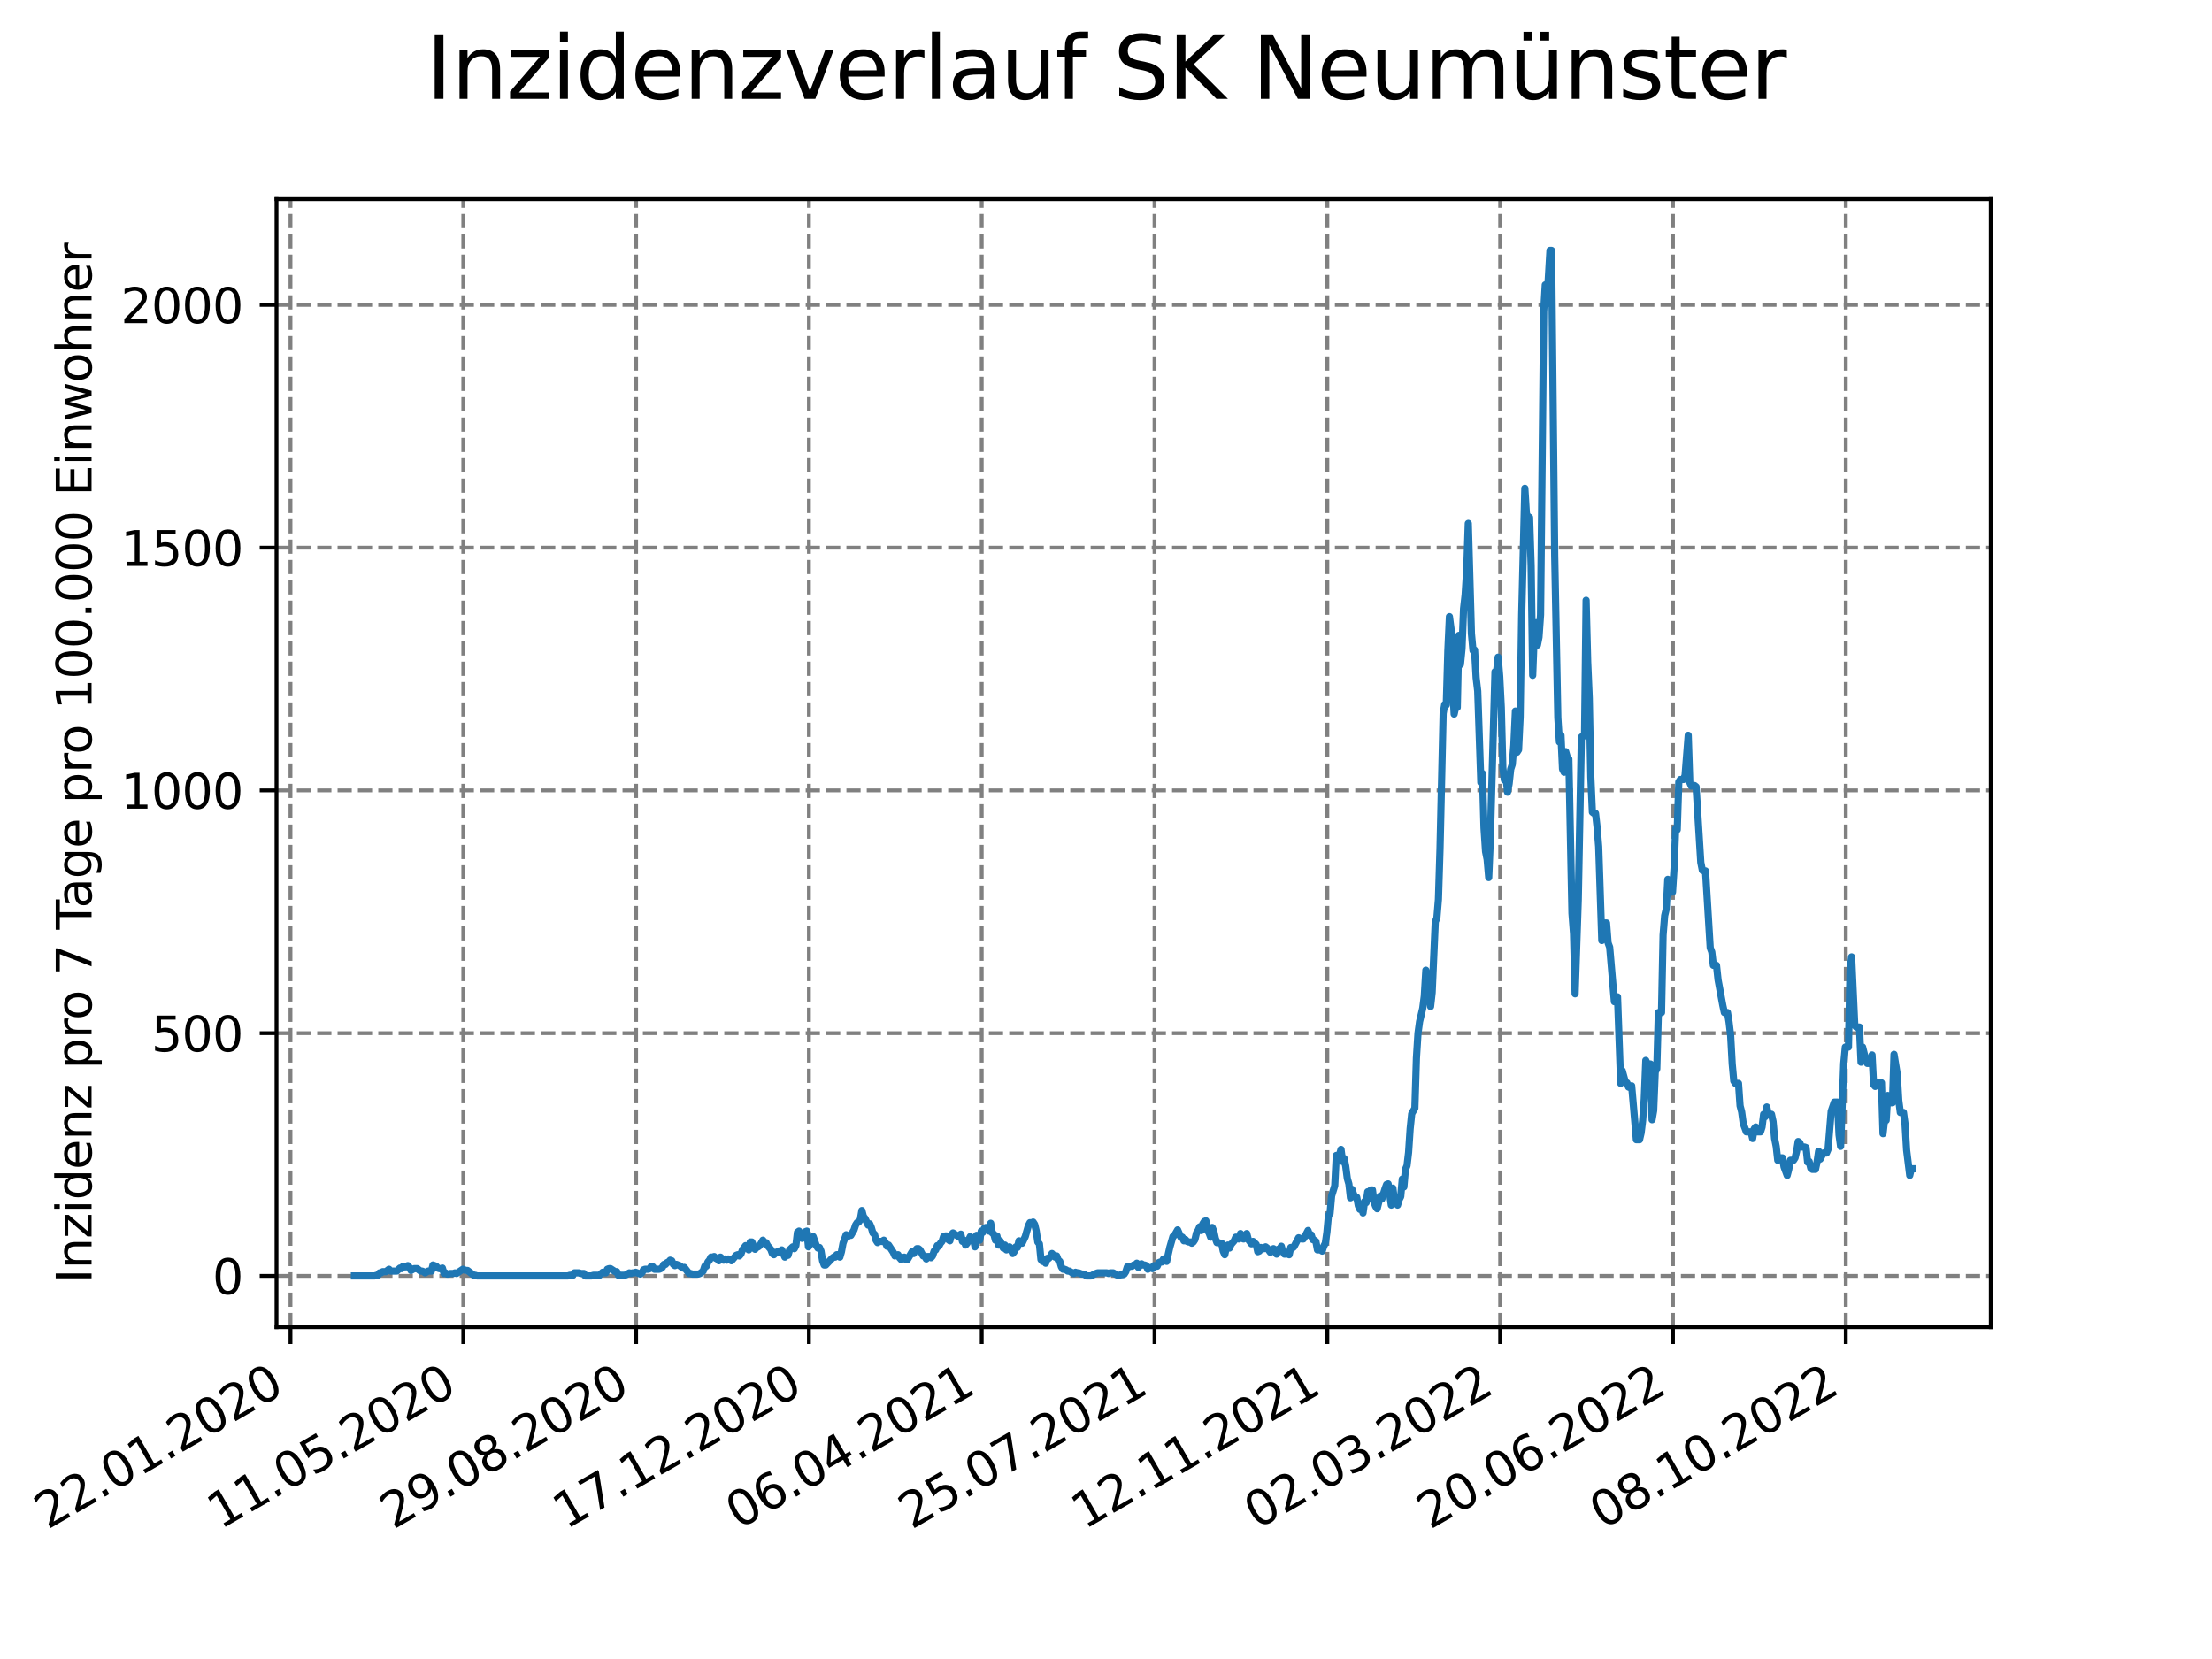 <?xml version="1.0" encoding="utf-8" standalone="no"?>
<!DOCTYPE svg PUBLIC "-//W3C//DTD SVG 1.1//EN"
  "http://www.w3.org/Graphics/SVG/1.1/DTD/svg11.dtd">
<svg xmlns:xlink="http://www.w3.org/1999/xlink" width="460.8pt" height="345.6pt" viewBox="0 0 460.8 345.6" xmlns="http://www.w3.org/2000/svg" version="1.1">
 <defs>
  <style type="text/css">*{stroke-linejoin: round; stroke-linecap: butt}</style>
 </defs>
 <g id="figure_1">
  <g id="patch_1">
   <path d="M 0 345.6 
L 460.8 345.6 
L 460.8 0 
L 0 0 
z
" style="fill: #ffffff"/>
  </g>
  <g id="axes_1">
   <g id="patch_2">
    <path d="M 57.6 276.48 
L 414.72 276.48 
L 414.72 41.472 
L 57.6 41.472 
z
" style="fill: #ffffff"/>
   </g>
   <g id="matplotlib.axis_1">
    <g id="xtick_1">
     <g id="line2d_1">
      <path d="M 60.51 276.48 
L 60.51 41.472 
" clip-path="url(#p50cb69b914)" style="fill: none; stroke-dasharray: 2.96,1.28; stroke-dashoffset: 0; stroke: #808080; stroke-width: 0.8"/>
     </g>
     <g id="line2d_2">
      <defs>
       <path id="mb1115a61db" d="M 0 0 
L 0 3.5 
" style="stroke: #000000; stroke-width: 0.8"/>
      </defs>
      <g>
       <use xlink:href="#mb1115a61db" x="60.51" y="276.48" style="stroke: #000000; stroke-width: 0.8"/>
      </g>
     </g>
     <g id="text_1">
      <!-- 22.01.2020 -->
      <g transform="translate(9.885 318.689) rotate(-30) scale(0.1 -0.1)">
       <defs>
        <path id="DejaVuSans-32" d="M 1228 531 
L 3431 531 
L 3431 0 
L 469 0 
L 469 531 
Q 828 903 1448 1529 
Q 2069 2156 2228 2338 
Q 2531 2678 2651 2914 
Q 2772 3150 2772 3378 
Q 2772 3750 2511 3984 
Q 2250 4219 1831 4219 
Q 1534 4219 1204 4116 
Q 875 4013 500 3803 
L 500 4441 
Q 881 4594 1212 4672 
Q 1544 4750 1819 4750 
Q 2544 4750 2975 4387 
Q 3406 4025 3406 3419 
Q 3406 3131 3298 2873 
Q 3191 2616 2906 2266 
Q 2828 2175 2409 1742 
Q 1991 1309 1228 531 
z
" transform="scale(0.016)"/>
        <path id="DejaVuSans-2e" d="M 684 794 
L 1344 794 
L 1344 0 
L 684 0 
L 684 794 
z
" transform="scale(0.016)"/>
        <path id="DejaVuSans-30" d="M 2034 4250 
Q 1547 4250 1301 3770 
Q 1056 3291 1056 2328 
Q 1056 1369 1301 889 
Q 1547 409 2034 409 
Q 2525 409 2770 889 
Q 3016 1369 3016 2328 
Q 3016 3291 2770 3770 
Q 2525 4250 2034 4250 
z
M 2034 4750 
Q 2819 4750 3233 4129 
Q 3647 3509 3647 2328 
Q 3647 1150 3233 529 
Q 2819 -91 2034 -91 
Q 1250 -91 836 529 
Q 422 1150 422 2328 
Q 422 3509 836 4129 
Q 1250 4750 2034 4750 
z
" transform="scale(0.016)"/>
        <path id="DejaVuSans-31" d="M 794 531 
L 1825 531 
L 1825 4091 
L 703 3866 
L 703 4441 
L 1819 4666 
L 2450 4666 
L 2450 531 
L 3481 531 
L 3481 0 
L 794 0 
L 794 531 
z
" transform="scale(0.016)"/>
       </defs>
       <use xlink:href="#DejaVuSans-32"/>
       <use xlink:href="#DejaVuSans-32" x="63.623"/>
       <use xlink:href="#DejaVuSans-2e" x="127.246"/>
       <use xlink:href="#DejaVuSans-30" x="159.033"/>
       <use xlink:href="#DejaVuSans-31" x="222.656"/>
       <use xlink:href="#DejaVuSans-2e" x="286.279"/>
       <use xlink:href="#DejaVuSans-32" x="318.066"/>
       <use xlink:href="#DejaVuSans-30" x="381.689"/>
       <use xlink:href="#DejaVuSans-32" x="445.312"/>
       <use xlink:href="#DejaVuSans-30" x="508.936"/>
      </g>
     </g>
    </g>
    <g id="xtick_2">
     <g id="line2d_3">
      <path d="M 96.51 276.48 
L 96.51 41.472 
" clip-path="url(#p50cb69b914)" style="fill: none; stroke-dasharray: 2.96,1.28; stroke-dashoffset: 0; stroke: #808080; stroke-width: 0.8"/>
     </g>
     <g id="line2d_4">
      <g>
       <use xlink:href="#mb1115a61db" x="96.51" y="276.48" style="stroke: #000000; stroke-width: 0.8"/>
      </g>
     </g>
     <g id="text_2">
      <!-- 11.05.2020 -->
      <g transform="translate(45.885 318.689) rotate(-30) scale(0.1 -0.1)">
       <defs>
        <path id="DejaVuSans-35" d="M 691 4666 
L 3169 4666 
L 3169 4134 
L 1269 4134 
L 1269 2991 
Q 1406 3038 1543 3061 
Q 1681 3084 1819 3084 
Q 2600 3084 3056 2656 
Q 3513 2228 3513 1497 
Q 3513 744 3044 326 
Q 2575 -91 1722 -91 
Q 1428 -91 1123 -41 
Q 819 9 494 109 
L 494 744 
Q 775 591 1075 516 
Q 1375 441 1709 441 
Q 2250 441 2565 725 
Q 2881 1009 2881 1497 
Q 2881 1984 2565 2268 
Q 2250 2553 1709 2553 
Q 1456 2553 1204 2497 
Q 953 2441 691 2322 
L 691 4666 
z
" transform="scale(0.016)"/>
       </defs>
       <use xlink:href="#DejaVuSans-31"/>
       <use xlink:href="#DejaVuSans-31" x="63.623"/>
       <use xlink:href="#DejaVuSans-2e" x="127.246"/>
       <use xlink:href="#DejaVuSans-30" x="159.033"/>
       <use xlink:href="#DejaVuSans-35" x="222.656"/>
       <use xlink:href="#DejaVuSans-2e" x="286.279"/>
       <use xlink:href="#DejaVuSans-32" x="318.066"/>
       <use xlink:href="#DejaVuSans-30" x="381.689"/>
       <use xlink:href="#DejaVuSans-32" x="445.312"/>
       <use xlink:href="#DejaVuSans-30" x="508.936"/>
      </g>
     </g>
    </g>
    <g id="xtick_3">
     <g id="line2d_5">
      <path d="M 132.51 276.48 
L 132.51 41.472 
" clip-path="url(#p50cb69b914)" style="fill: none; stroke-dasharray: 2.96,1.28; stroke-dashoffset: 0; stroke: #808080; stroke-width: 0.8"/>
     </g>
     <g id="line2d_6">
      <g>
       <use xlink:href="#mb1115a61db" x="132.51" y="276.48" style="stroke: #000000; stroke-width: 0.8"/>
      </g>
     </g>
     <g id="text_3">
      <!-- 29.08.2020 -->
      <g transform="translate(81.885 318.689) rotate(-30) scale(0.1 -0.1)">
       <defs>
        <path id="DejaVuSans-39" d="M 703 97 
L 703 672 
Q 941 559 1184 500 
Q 1428 441 1663 441 
Q 2288 441 2617 861 
Q 2947 1281 2994 2138 
Q 2813 1869 2534 1725 
Q 2256 1581 1919 1581 
Q 1219 1581 811 2004 
Q 403 2428 403 3163 
Q 403 3881 828 4315 
Q 1253 4750 1959 4750 
Q 2769 4750 3195 4129 
Q 3622 3509 3622 2328 
Q 3622 1225 3098 567 
Q 2575 -91 1691 -91 
Q 1453 -91 1209 -44 
Q 966 3 703 97 
z
M 1959 2075 
Q 2384 2075 2632 2365 
Q 2881 2656 2881 3163 
Q 2881 3666 2632 3958 
Q 2384 4250 1959 4250 
Q 1534 4250 1286 3958 
Q 1038 3666 1038 3163 
Q 1038 2656 1286 2365 
Q 1534 2075 1959 2075 
z
" transform="scale(0.016)"/>
        <path id="DejaVuSans-38" d="M 2034 2216 
Q 1584 2216 1326 1975 
Q 1069 1734 1069 1313 
Q 1069 891 1326 650 
Q 1584 409 2034 409 
Q 2484 409 2743 651 
Q 3003 894 3003 1313 
Q 3003 1734 2745 1975 
Q 2488 2216 2034 2216 
z
M 1403 2484 
Q 997 2584 770 2862 
Q 544 3141 544 3541 
Q 544 4100 942 4425 
Q 1341 4750 2034 4750 
Q 2731 4750 3128 4425 
Q 3525 4100 3525 3541 
Q 3525 3141 3298 2862 
Q 3072 2584 2669 2484 
Q 3125 2378 3379 2068 
Q 3634 1759 3634 1313 
Q 3634 634 3220 271 
Q 2806 -91 2034 -91 
Q 1263 -91 848 271 
Q 434 634 434 1313 
Q 434 1759 690 2068 
Q 947 2378 1403 2484 
z
M 1172 3481 
Q 1172 3119 1398 2916 
Q 1625 2713 2034 2713 
Q 2441 2713 2670 2916 
Q 2900 3119 2900 3481 
Q 2900 3844 2670 4047 
Q 2441 4250 2034 4250 
Q 1625 4250 1398 4047 
Q 1172 3844 1172 3481 
z
" transform="scale(0.016)"/>
       </defs>
       <use xlink:href="#DejaVuSans-32"/>
       <use xlink:href="#DejaVuSans-39" x="63.623"/>
       <use xlink:href="#DejaVuSans-2e" x="127.246"/>
       <use xlink:href="#DejaVuSans-30" x="159.033"/>
       <use xlink:href="#DejaVuSans-38" x="222.656"/>
       <use xlink:href="#DejaVuSans-2e" x="286.279"/>
       <use xlink:href="#DejaVuSans-32" x="318.066"/>
       <use xlink:href="#DejaVuSans-30" x="381.689"/>
       <use xlink:href="#DejaVuSans-32" x="445.312"/>
       <use xlink:href="#DejaVuSans-30" x="508.936"/>
      </g>
     </g>
    </g>
    <g id="xtick_4">
     <g id="line2d_7">
      <path d="M 168.51 276.48 
L 168.51 41.472 
" clip-path="url(#p50cb69b914)" style="fill: none; stroke-dasharray: 2.96,1.28; stroke-dashoffset: 0; stroke: #808080; stroke-width: 0.8"/>
     </g>
     <g id="line2d_8">
      <g>
       <use xlink:href="#mb1115a61db" x="168.51" y="276.48" style="stroke: #000000; stroke-width: 0.8"/>
      </g>
     </g>
     <g id="text_4">
      <!-- 17.12.2020 -->
      <g transform="translate(117.885 318.689) rotate(-30) scale(0.1 -0.1)">
       <defs>
        <path id="DejaVuSans-37" d="M 525 4666 
L 3525 4666 
L 3525 4397 
L 1831 0 
L 1172 0 
L 2766 4134 
L 525 4134 
L 525 4666 
z
" transform="scale(0.016)"/>
       </defs>
       <use xlink:href="#DejaVuSans-31"/>
       <use xlink:href="#DejaVuSans-37" x="63.623"/>
       <use xlink:href="#DejaVuSans-2e" x="127.246"/>
       <use xlink:href="#DejaVuSans-31" x="159.033"/>
       <use xlink:href="#DejaVuSans-32" x="222.656"/>
       <use xlink:href="#DejaVuSans-2e" x="286.279"/>
       <use xlink:href="#DejaVuSans-32" x="318.066"/>
       <use xlink:href="#DejaVuSans-30" x="381.689"/>
       <use xlink:href="#DejaVuSans-32" x="445.312"/>
       <use xlink:href="#DejaVuSans-30" x="508.936"/>
      </g>
     </g>
    </g>
    <g id="xtick_5">
     <g id="line2d_9">
      <path d="M 204.51 276.48 
L 204.51 41.472 
" clip-path="url(#p50cb69b914)" style="fill: none; stroke-dasharray: 2.96,1.28; stroke-dashoffset: 0; stroke: #808080; stroke-width: 0.8"/>
     </g>
     <g id="line2d_10">
      <g>
       <use xlink:href="#mb1115a61db" x="204.51" y="276.48" style="stroke: #000000; stroke-width: 0.8"/>
      </g>
     </g>
     <g id="text_5">
      <!-- 06.04.2021 -->
      <g transform="translate(153.885 318.689) rotate(-30) scale(0.1 -0.1)">
       <defs>
        <path id="DejaVuSans-36" d="M 2113 2584 
Q 1688 2584 1439 2293 
Q 1191 2003 1191 1497 
Q 1191 994 1439 701 
Q 1688 409 2113 409 
Q 2538 409 2786 701 
Q 3034 994 3034 1497 
Q 3034 2003 2786 2293 
Q 2538 2584 2113 2584 
z
M 3366 4563 
L 3366 3988 
Q 3128 4100 2886 4159 
Q 2644 4219 2406 4219 
Q 1781 4219 1451 3797 
Q 1122 3375 1075 2522 
Q 1259 2794 1537 2939 
Q 1816 3084 2150 3084 
Q 2853 3084 3261 2657 
Q 3669 2231 3669 1497 
Q 3669 778 3244 343 
Q 2819 -91 2113 -91 
Q 1303 -91 875 529 
Q 447 1150 447 2328 
Q 447 3434 972 4092 
Q 1497 4750 2381 4750 
Q 2619 4750 2861 4703 
Q 3103 4656 3366 4563 
z
" transform="scale(0.016)"/>
        <path id="DejaVuSans-34" d="M 2419 4116 
L 825 1625 
L 2419 1625 
L 2419 4116 
z
M 2253 4666 
L 3047 4666 
L 3047 1625 
L 3713 1625 
L 3713 1100 
L 3047 1100 
L 3047 0 
L 2419 0 
L 2419 1100 
L 313 1100 
L 313 1709 
L 2253 4666 
z
" transform="scale(0.016)"/>
       </defs>
       <use xlink:href="#DejaVuSans-30"/>
       <use xlink:href="#DejaVuSans-36" x="63.623"/>
       <use xlink:href="#DejaVuSans-2e" x="127.246"/>
       <use xlink:href="#DejaVuSans-30" x="159.033"/>
       <use xlink:href="#DejaVuSans-34" x="222.656"/>
       <use xlink:href="#DejaVuSans-2e" x="286.279"/>
       <use xlink:href="#DejaVuSans-32" x="318.066"/>
       <use xlink:href="#DejaVuSans-30" x="381.689"/>
       <use xlink:href="#DejaVuSans-32" x="445.312"/>
       <use xlink:href="#DejaVuSans-31" x="508.936"/>
      </g>
     </g>
    </g>
    <g id="xtick_6">
     <g id="line2d_11">
      <path d="M 240.51 276.48 
L 240.51 41.472 
" clip-path="url(#p50cb69b914)" style="fill: none; stroke-dasharray: 2.96,1.28; stroke-dashoffset: 0; stroke: #808080; stroke-width: 0.8"/>
     </g>
     <g id="line2d_12">
      <g>
       <use xlink:href="#mb1115a61db" x="240.51" y="276.48" style="stroke: #000000; stroke-width: 0.8"/>
      </g>
     </g>
     <g id="text_6">
      <!-- 25.07.2021 -->
      <g transform="translate(189.885 318.689) rotate(-30) scale(0.1 -0.1)">
       <use xlink:href="#DejaVuSans-32"/>
       <use xlink:href="#DejaVuSans-35" x="63.623"/>
       <use xlink:href="#DejaVuSans-2e" x="127.246"/>
       <use xlink:href="#DejaVuSans-30" x="159.033"/>
       <use xlink:href="#DejaVuSans-37" x="222.656"/>
       <use xlink:href="#DejaVuSans-2e" x="286.279"/>
       <use xlink:href="#DejaVuSans-32" x="318.066"/>
       <use xlink:href="#DejaVuSans-30" x="381.689"/>
       <use xlink:href="#DejaVuSans-32" x="445.312"/>
       <use xlink:href="#DejaVuSans-31" x="508.936"/>
      </g>
     </g>
    </g>
    <g id="xtick_7">
     <g id="line2d_13">
      <path d="M 276.51 276.48 
L 276.51 41.472 
" clip-path="url(#p50cb69b914)" style="fill: none; stroke-dasharray: 2.96,1.28; stroke-dashoffset: 0; stroke: #808080; stroke-width: 0.8"/>
     </g>
     <g id="line2d_14">
      <g>
       <use xlink:href="#mb1115a61db" x="276.51" y="276.48" style="stroke: #000000; stroke-width: 0.8"/>
      </g>
     </g>
     <g id="text_7">
      <!-- 12.11.2021 -->
      <g transform="translate(225.885 318.689) rotate(-30) scale(0.1 -0.1)">
       <use xlink:href="#DejaVuSans-31"/>
       <use xlink:href="#DejaVuSans-32" x="63.623"/>
       <use xlink:href="#DejaVuSans-2e" x="127.246"/>
       <use xlink:href="#DejaVuSans-31" x="159.033"/>
       <use xlink:href="#DejaVuSans-31" x="222.656"/>
       <use xlink:href="#DejaVuSans-2e" x="286.279"/>
       <use xlink:href="#DejaVuSans-32" x="318.066"/>
       <use xlink:href="#DejaVuSans-30" x="381.689"/>
       <use xlink:href="#DejaVuSans-32" x="445.312"/>
       <use xlink:href="#DejaVuSans-31" x="508.936"/>
      </g>
     </g>
    </g>
    <g id="xtick_8">
     <g id="line2d_15">
      <path d="M 312.51 276.48 
L 312.51 41.472 
" clip-path="url(#p50cb69b914)" style="fill: none; stroke-dasharray: 2.96,1.28; stroke-dashoffset: 0; stroke: #808080; stroke-width: 0.8"/>
     </g>
     <g id="line2d_16">
      <g>
       <use xlink:href="#mb1115a61db" x="312.51" y="276.48" style="stroke: #000000; stroke-width: 0.8"/>
      </g>
     </g>
     <g id="text_8">
      <!-- 02.03.2022 -->
      <g transform="translate(261.885 318.689) rotate(-30) scale(0.1 -0.1)">
       <defs>
        <path id="DejaVuSans-33" d="M 2597 2516 
Q 3050 2419 3304 2112 
Q 3559 1806 3559 1356 
Q 3559 666 3084 287 
Q 2609 -91 1734 -91 
Q 1441 -91 1130 -33 
Q 819 25 488 141 
L 488 750 
Q 750 597 1062 519 
Q 1375 441 1716 441 
Q 2309 441 2620 675 
Q 2931 909 2931 1356 
Q 2931 1769 2642 2001 
Q 2353 2234 1838 2234 
L 1294 2234 
L 1294 2753 
L 1863 2753 
Q 2328 2753 2575 2939 
Q 2822 3125 2822 3475 
Q 2822 3834 2567 4026 
Q 2313 4219 1838 4219 
Q 1578 4219 1281 4162 
Q 984 4106 628 3988 
L 628 4550 
Q 988 4650 1302 4700 
Q 1616 4750 1894 4750 
Q 2613 4750 3031 4423 
Q 3450 4097 3450 3541 
Q 3450 3153 3228 2886 
Q 3006 2619 2597 2516 
z
" transform="scale(0.016)"/>
       </defs>
       <use xlink:href="#DejaVuSans-30"/>
       <use xlink:href="#DejaVuSans-32" x="63.623"/>
       <use xlink:href="#DejaVuSans-2e" x="127.246"/>
       <use xlink:href="#DejaVuSans-30" x="159.033"/>
       <use xlink:href="#DejaVuSans-33" x="222.656"/>
       <use xlink:href="#DejaVuSans-2e" x="286.279"/>
       <use xlink:href="#DejaVuSans-32" x="318.066"/>
       <use xlink:href="#DejaVuSans-30" x="381.689"/>
       <use xlink:href="#DejaVuSans-32" x="445.312"/>
       <use xlink:href="#DejaVuSans-32" x="508.936"/>
      </g>
     </g>
    </g>
    <g id="xtick_9">
     <g id="line2d_17">
      <path d="M 348.51 276.48 
L 348.51 41.472 
" clip-path="url(#p50cb69b914)" style="fill: none; stroke-dasharray: 2.96,1.28; stroke-dashoffset: 0; stroke: #808080; stroke-width: 0.8"/>
     </g>
     <g id="line2d_18">
      <g>
       <use xlink:href="#mb1115a61db" x="348.51" y="276.48" style="stroke: #000000; stroke-width: 0.8"/>
      </g>
     </g>
     <g id="text_9">
      <!-- 20.06.2022 -->
      <g transform="translate(297.885 318.689) rotate(-30) scale(0.1 -0.1)">
       <use xlink:href="#DejaVuSans-32"/>
       <use xlink:href="#DejaVuSans-30" x="63.623"/>
       <use xlink:href="#DejaVuSans-2e" x="127.246"/>
       <use xlink:href="#DejaVuSans-30" x="159.033"/>
       <use xlink:href="#DejaVuSans-36" x="222.656"/>
       <use xlink:href="#DejaVuSans-2e" x="286.279"/>
       <use xlink:href="#DejaVuSans-32" x="318.066"/>
       <use xlink:href="#DejaVuSans-30" x="381.689"/>
       <use xlink:href="#DejaVuSans-32" x="445.312"/>
       <use xlink:href="#DejaVuSans-32" x="508.936"/>
      </g>
     </g>
    </g>
    <g id="xtick_10">
     <g id="line2d_19">
      <path d="M 384.51 276.48 
L 384.51 41.472 
" clip-path="url(#p50cb69b914)" style="fill: none; stroke-dasharray: 2.96,1.28; stroke-dashoffset: 0; stroke: #808080; stroke-width: 0.8"/>
     </g>
     <g id="line2d_20">
      <g>
       <use xlink:href="#mb1115a61db" x="384.51" y="276.48" style="stroke: #000000; stroke-width: 0.8"/>
      </g>
     </g>
     <g id="text_10">
      <!-- 08.10.2022 -->
      <g transform="translate(333.885 318.689) rotate(-30) scale(0.1 -0.1)">
       <use xlink:href="#DejaVuSans-30"/>
       <use xlink:href="#DejaVuSans-38" x="63.623"/>
       <use xlink:href="#DejaVuSans-2e" x="127.246"/>
       <use xlink:href="#DejaVuSans-31" x="159.033"/>
       <use xlink:href="#DejaVuSans-30" x="222.656"/>
       <use xlink:href="#DejaVuSans-2e" x="286.279"/>
       <use xlink:href="#DejaVuSans-32" x="318.066"/>
       <use xlink:href="#DejaVuSans-30" x="381.689"/>
       <use xlink:href="#DejaVuSans-32" x="445.312"/>
       <use xlink:href="#DejaVuSans-32" x="508.936"/>
      </g>
     </g>
    </g>
   </g>
   <g id="matplotlib.axis_2">
    <g id="ytick_1">
     <g id="line2d_21">
      <path d="M 57.6 265.798 
L 414.72 265.798 
" clip-path="url(#p50cb69b914)" style="fill: none; stroke-dasharray: 2.96,1.28; stroke-dashoffset: 0; stroke: #808080; stroke-width: 0.8"/>
     </g>
     <g id="line2d_22">
      <defs>
       <path id="mdbe05da781" d="M 0 0 
L -3.5 0 
" style="stroke: #000000; stroke-width: 0.8"/>
      </defs>
      <g>
       <use xlink:href="#mdbe05da781" x="57.6" y="265.798" style="stroke: #000000; stroke-width: 0.8"/>
      </g>
     </g>
     <g id="text_11">
      <!-- 0 -->
      <g transform="translate(44.237 269.597) scale(0.1 -0.1)">
       <use xlink:href="#DejaVuSans-30"/>
      </g>
     </g>
    </g>
    <g id="ytick_2">
     <g id="line2d_23">
      <path d="M 57.6 215.227 
L 414.72 215.227 
" clip-path="url(#p50cb69b914)" style="fill: none; stroke-dasharray: 2.96,1.28; stroke-dashoffset: 0; stroke: #808080; stroke-width: 0.8"/>
     </g>
     <g id="line2d_24">
      <g>
       <use xlink:href="#mdbe05da781" x="57.6" y="215.227" style="stroke: #000000; stroke-width: 0.8"/>
      </g>
     </g>
     <g id="text_12">
      <!-- 500 -->
      <g transform="translate(31.512 219.026) scale(0.1 -0.1)">
       <use xlink:href="#DejaVuSans-35"/>
       <use xlink:href="#DejaVuSans-30" x="63.623"/>
       <use xlink:href="#DejaVuSans-30" x="127.246"/>
      </g>
     </g>
    </g>
    <g id="ytick_3">
     <g id="line2d_25">
      <path d="M 57.6 164.656 
L 414.72 164.656 
" clip-path="url(#p50cb69b914)" style="fill: none; stroke-dasharray: 2.96,1.28; stroke-dashoffset: 0; stroke: #808080; stroke-width: 0.8"/>
     </g>
     <g id="line2d_26">
      <g>
       <use xlink:href="#mdbe05da781" x="57.6" y="164.656" style="stroke: #000000; stroke-width: 0.8"/>
      </g>
     </g>
     <g id="text_13">
      <!-- 1000 -->
      <g transform="translate(25.15 168.456) scale(0.1 -0.1)">
       <use xlink:href="#DejaVuSans-31"/>
       <use xlink:href="#DejaVuSans-30" x="63.623"/>
       <use xlink:href="#DejaVuSans-30" x="127.246"/>
       <use xlink:href="#DejaVuSans-30" x="190.869"/>
      </g>
     </g>
    </g>
    <g id="ytick_4">
     <g id="line2d_27">
      <path d="M 57.6 114.086 
L 414.72 114.086 
" clip-path="url(#p50cb69b914)" style="fill: none; stroke-dasharray: 2.96,1.28; stroke-dashoffset: 0; stroke: #808080; stroke-width: 0.8"/>
     </g>
     <g id="line2d_28">
      <g>
       <use xlink:href="#mdbe05da781" x="57.6" y="114.086" style="stroke: #000000; stroke-width: 0.8"/>
      </g>
     </g>
     <g id="text_14">
      <!-- 1500 -->
      <g transform="translate(25.15 117.885) scale(0.1 -0.1)">
       <use xlink:href="#DejaVuSans-31"/>
       <use xlink:href="#DejaVuSans-35" x="63.623"/>
       <use xlink:href="#DejaVuSans-30" x="127.246"/>
       <use xlink:href="#DejaVuSans-30" x="190.869"/>
      </g>
     </g>
    </g>
    <g id="ytick_5">
     <g id="line2d_29">
      <path d="M 57.6 63.515 
L 414.72 63.515 
" clip-path="url(#p50cb69b914)" style="fill: none; stroke-dasharray: 2.96,1.28; stroke-dashoffset: 0; stroke: #808080; stroke-width: 0.8"/>
     </g>
     <g id="line2d_30">
      <g>
       <use xlink:href="#mdbe05da781" x="57.6" y="63.515" style="stroke: #000000; stroke-width: 0.8"/>
      </g>
     </g>
     <g id="text_15">
      <!-- 2000 -->
      <g transform="translate(25.15 67.314) scale(0.1 -0.1)">
       <use xlink:href="#DejaVuSans-32"/>
       <use xlink:href="#DejaVuSans-30" x="63.623"/>
       <use xlink:href="#DejaVuSans-30" x="127.246"/>
       <use xlink:href="#DejaVuSans-30" x="190.869"/>
      </g>
     </g>
    </g>
    <g id="text_16">
     <!-- Inzidenz pro 7 Tage pro 100.000 Einwohner -->
     <g transform="translate(19.07 267.301) rotate(-90) scale(0.1 -0.1)">
      <defs>
       <path id="DejaVuSans-49" d="M 628 4666 
L 1259 4666 
L 1259 0 
L 628 0 
L 628 4666 
z
" transform="scale(0.016)"/>
       <path id="DejaVuSans-6e" d="M 3513 2113 
L 3513 0 
L 2938 0 
L 2938 2094 
Q 2938 2591 2744 2837 
Q 2550 3084 2163 3084 
Q 1697 3084 1428 2787 
Q 1159 2491 1159 1978 
L 1159 0 
L 581 0 
L 581 3500 
L 1159 3500 
L 1159 2956 
Q 1366 3272 1645 3428 
Q 1925 3584 2291 3584 
Q 2894 3584 3203 3211 
Q 3513 2838 3513 2113 
z
" transform="scale(0.016)"/>
       <path id="DejaVuSans-7a" d="M 353 3500 
L 3084 3500 
L 3084 2975 
L 922 459 
L 3084 459 
L 3084 0 
L 275 0 
L 275 525 
L 2438 3041 
L 353 3041 
L 353 3500 
z
" transform="scale(0.016)"/>
       <path id="DejaVuSans-69" d="M 603 3500 
L 1178 3500 
L 1178 0 
L 603 0 
L 603 3500 
z
M 603 4863 
L 1178 4863 
L 1178 4134 
L 603 4134 
L 603 4863 
z
" transform="scale(0.016)"/>
       <path id="DejaVuSans-64" d="M 2906 2969 
L 2906 4863 
L 3481 4863 
L 3481 0 
L 2906 0 
L 2906 525 
Q 2725 213 2448 61 
Q 2172 -91 1784 -91 
Q 1150 -91 751 415 
Q 353 922 353 1747 
Q 353 2572 751 3078 
Q 1150 3584 1784 3584 
Q 2172 3584 2448 3432 
Q 2725 3281 2906 2969 
z
M 947 1747 
Q 947 1113 1208 752 
Q 1469 391 1925 391 
Q 2381 391 2643 752 
Q 2906 1113 2906 1747 
Q 2906 2381 2643 2742 
Q 2381 3103 1925 3103 
Q 1469 3103 1208 2742 
Q 947 2381 947 1747 
z
" transform="scale(0.016)"/>
       <path id="DejaVuSans-65" d="M 3597 1894 
L 3597 1613 
L 953 1613 
Q 991 1019 1311 708 
Q 1631 397 2203 397 
Q 2534 397 2845 478 
Q 3156 559 3463 722 
L 3463 178 
Q 3153 47 2828 -22 
Q 2503 -91 2169 -91 
Q 1331 -91 842 396 
Q 353 884 353 1716 
Q 353 2575 817 3079 
Q 1281 3584 2069 3584 
Q 2775 3584 3186 3129 
Q 3597 2675 3597 1894 
z
M 3022 2063 
Q 3016 2534 2758 2815 
Q 2500 3097 2075 3097 
Q 1594 3097 1305 2825 
Q 1016 2553 972 2059 
L 3022 2063 
z
" transform="scale(0.016)"/>
       <path id="DejaVuSans-20" transform="scale(0.016)"/>
       <path id="DejaVuSans-70" d="M 1159 525 
L 1159 -1331 
L 581 -1331 
L 581 3500 
L 1159 3500 
L 1159 2969 
Q 1341 3281 1617 3432 
Q 1894 3584 2278 3584 
Q 2916 3584 3314 3078 
Q 3713 2572 3713 1747 
Q 3713 922 3314 415 
Q 2916 -91 2278 -91 
Q 1894 -91 1617 61 
Q 1341 213 1159 525 
z
M 3116 1747 
Q 3116 2381 2855 2742 
Q 2594 3103 2138 3103 
Q 1681 3103 1420 2742 
Q 1159 2381 1159 1747 
Q 1159 1113 1420 752 
Q 1681 391 2138 391 
Q 2594 391 2855 752 
Q 3116 1113 3116 1747 
z
" transform="scale(0.016)"/>
       <path id="DejaVuSans-72" d="M 2631 2963 
Q 2534 3019 2420 3045 
Q 2306 3072 2169 3072 
Q 1681 3072 1420 2755 
Q 1159 2438 1159 1844 
L 1159 0 
L 581 0 
L 581 3500 
L 1159 3500 
L 1159 2956 
Q 1341 3275 1631 3429 
Q 1922 3584 2338 3584 
Q 2397 3584 2469 3576 
Q 2541 3569 2628 3553 
L 2631 2963 
z
" transform="scale(0.016)"/>
       <path id="DejaVuSans-6f" d="M 1959 3097 
Q 1497 3097 1228 2736 
Q 959 2375 959 1747 
Q 959 1119 1226 758 
Q 1494 397 1959 397 
Q 2419 397 2687 759 
Q 2956 1122 2956 1747 
Q 2956 2369 2687 2733 
Q 2419 3097 1959 3097 
z
M 1959 3584 
Q 2709 3584 3137 3096 
Q 3566 2609 3566 1747 
Q 3566 888 3137 398 
Q 2709 -91 1959 -91 
Q 1206 -91 779 398 
Q 353 888 353 1747 
Q 353 2609 779 3096 
Q 1206 3584 1959 3584 
z
" transform="scale(0.016)"/>
       <path id="DejaVuSans-54" d="M -19 4666 
L 3928 4666 
L 3928 4134 
L 2272 4134 
L 2272 0 
L 1638 0 
L 1638 4134 
L -19 4134 
L -19 4666 
z
" transform="scale(0.016)"/>
       <path id="DejaVuSans-61" d="M 2194 1759 
Q 1497 1759 1228 1600 
Q 959 1441 959 1056 
Q 959 750 1161 570 
Q 1363 391 1709 391 
Q 2188 391 2477 730 
Q 2766 1069 2766 1631 
L 2766 1759 
L 2194 1759 
z
M 3341 1997 
L 3341 0 
L 2766 0 
L 2766 531 
Q 2569 213 2275 61 
Q 1981 -91 1556 -91 
Q 1019 -91 701 211 
Q 384 513 384 1019 
Q 384 1609 779 1909 
Q 1175 2209 1959 2209 
L 2766 2209 
L 2766 2266 
Q 2766 2663 2505 2880 
Q 2244 3097 1772 3097 
Q 1472 3097 1187 3025 
Q 903 2953 641 2809 
L 641 3341 
Q 956 3463 1253 3523 
Q 1550 3584 1831 3584 
Q 2591 3584 2966 3190 
Q 3341 2797 3341 1997 
z
" transform="scale(0.016)"/>
       <path id="DejaVuSans-67" d="M 2906 1791 
Q 2906 2416 2648 2759 
Q 2391 3103 1925 3103 
Q 1463 3103 1205 2759 
Q 947 2416 947 1791 
Q 947 1169 1205 825 
Q 1463 481 1925 481 
Q 2391 481 2648 825 
Q 2906 1169 2906 1791 
z
M 3481 434 
Q 3481 -459 3084 -895 
Q 2688 -1331 1869 -1331 
Q 1566 -1331 1297 -1286 
Q 1028 -1241 775 -1147 
L 775 -588 
Q 1028 -725 1275 -790 
Q 1522 -856 1778 -856 
Q 2344 -856 2625 -561 
Q 2906 -266 2906 331 
L 2906 616 
Q 2728 306 2450 153 
Q 2172 0 1784 0 
Q 1141 0 747 490 
Q 353 981 353 1791 
Q 353 2603 747 3093 
Q 1141 3584 1784 3584 
Q 2172 3584 2450 3431 
Q 2728 3278 2906 2969 
L 2906 3500 
L 3481 3500 
L 3481 434 
z
" transform="scale(0.016)"/>
       <path id="DejaVuSans-45" d="M 628 4666 
L 3578 4666 
L 3578 4134 
L 1259 4134 
L 1259 2753 
L 3481 2753 
L 3481 2222 
L 1259 2222 
L 1259 531 
L 3634 531 
L 3634 0 
L 628 0 
L 628 4666 
z
" transform="scale(0.016)"/>
       <path id="DejaVuSans-77" d="M 269 3500 
L 844 3500 
L 1563 769 
L 2278 3500 
L 2956 3500 
L 3675 769 
L 4391 3500 
L 4966 3500 
L 4050 0 
L 3372 0 
L 2619 2869 
L 1863 0 
L 1184 0 
L 269 3500 
z
" transform="scale(0.016)"/>
       <path id="DejaVuSans-68" d="M 3513 2113 
L 3513 0 
L 2938 0 
L 2938 2094 
Q 2938 2591 2744 2837 
Q 2550 3084 2163 3084 
Q 1697 3084 1428 2787 
Q 1159 2491 1159 1978 
L 1159 0 
L 581 0 
L 581 4863 
L 1159 4863 
L 1159 2956 
Q 1366 3272 1645 3428 
Q 1925 3584 2291 3584 
Q 2894 3584 3203 3211 
Q 3513 2838 3513 2113 
z
" transform="scale(0.016)"/>
      </defs>
      <use xlink:href="#DejaVuSans-49"/>
      <use xlink:href="#DejaVuSans-6e" x="29.492"/>
      <use xlink:href="#DejaVuSans-7a" x="92.871"/>
      <use xlink:href="#DejaVuSans-69" x="145.361"/>
      <use xlink:href="#DejaVuSans-64" x="173.145"/>
      <use xlink:href="#DejaVuSans-65" x="236.621"/>
      <use xlink:href="#DejaVuSans-6e" x="298.145"/>
      <use xlink:href="#DejaVuSans-7a" x="361.523"/>
      <use xlink:href="#DejaVuSans-20" x="414.014"/>
      <use xlink:href="#DejaVuSans-70" x="445.801"/>
      <use xlink:href="#DejaVuSans-72" x="509.277"/>
      <use xlink:href="#DejaVuSans-6f" x="548.141"/>
      <use xlink:href="#DejaVuSans-20" x="609.322"/>
      <use xlink:href="#DejaVuSans-37" x="641.109"/>
      <use xlink:href="#DejaVuSans-20" x="704.732"/>
      <use xlink:href="#DejaVuSans-54" x="736.52"/>
      <use xlink:href="#DejaVuSans-61" x="781.104"/>
      <use xlink:href="#DejaVuSans-67" x="842.383"/>
      <use xlink:href="#DejaVuSans-65" x="905.859"/>
      <use xlink:href="#DejaVuSans-20" x="967.383"/>
      <use xlink:href="#DejaVuSans-70" x="999.17"/>
      <use xlink:href="#DejaVuSans-72" x="1062.646"/>
      <use xlink:href="#DejaVuSans-6f" x="1101.51"/>
      <use xlink:href="#DejaVuSans-20" x="1162.691"/>
      <use xlink:href="#DejaVuSans-31" x="1194.479"/>
      <use xlink:href="#DejaVuSans-30" x="1258.102"/>
      <use xlink:href="#DejaVuSans-30" x="1321.725"/>
      <use xlink:href="#DejaVuSans-2e" x="1385.348"/>
      <use xlink:href="#DejaVuSans-30" x="1417.135"/>
      <use xlink:href="#DejaVuSans-30" x="1480.758"/>
      <use xlink:href="#DejaVuSans-30" x="1544.381"/>
      <use xlink:href="#DejaVuSans-20" x="1608.004"/>
      <use xlink:href="#DejaVuSans-45" x="1639.791"/>
      <use xlink:href="#DejaVuSans-69" x="1702.975"/>
      <use xlink:href="#DejaVuSans-6e" x="1730.758"/>
      <use xlink:href="#DejaVuSans-77" x="1794.137"/>
      <use xlink:href="#DejaVuSans-6f" x="1875.924"/>
      <use xlink:href="#DejaVuSans-68" x="1937.105"/>
      <use xlink:href="#DejaVuSans-6e" x="2000.484"/>
      <use xlink:href="#DejaVuSans-65" x="2063.863"/>
      <use xlink:href="#DejaVuSans-72" x="2125.387"/>
     </g>
    </g>
   </g>
   <g id="line2d_31">
    <path d="M 73.833 265.798 
L 78.087 265.798 
L 78.415 265.672 
L 78.742 265.672 
L 79.069 265.167 
L 79.396 265.167 
L 79.724 264.915 
L 80.378 264.915 
L 81.033 264.411 
L 81.36 264.789 
L 82.669 264.789 
L 83.324 264.158 
L 83.651 264.284 
L 83.978 263.78 
L 84.305 263.906 
L 84.633 263.906 
L 84.96 263.654 
L 85.287 264.032 
L 85.615 264.663 
L 86.269 264.284 
L 86.924 264.284 
L 87.578 264.789 
L 87.905 264.789 
L 88.233 264.915 
L 88.56 265.167 
L 89.215 264.789 
L 89.869 264.789 
L 90.196 263.528 
L 90.851 263.78 
L 91.178 264.158 
L 91.505 264.284 
L 91.833 264.284 
L 92.16 264.158 
L 92.487 265.293 
L 92.815 265.167 
L 93.142 265.419 
L 93.469 265.419 
L 93.796 265.293 
L 94.451 265.293 
L 94.778 265.167 
L 95.105 265.293 
L 96.415 264.411 
L 97.069 264.663 
L 97.396 264.663 
L 98.705 265.672 
L 99.033 265.672 
L 99.36 265.798 
L 118.342 265.798 
L 118.669 265.672 
L 119.324 265.672 
L 119.651 265.167 
L 120.633 265.167 
L 120.96 265.293 
L 121.615 265.293 
L 121.942 265.798 
L 123.251 265.798 
L 123.578 265.672 
L 124.887 265.672 
L 125.542 265.041 
L 125.869 265.167 
L 126.196 265.167 
L 126.524 264.411 
L 126.851 264.284 
L 127.178 264.284 
L 128.16 264.915 
L 128.487 264.915 
L 128.815 265.672 
L 130.124 265.672 
L 130.451 265.546 
L 131.105 265.167 
L 131.433 265.293 
L 131.76 265.167 
L 132.087 265.167 
L 132.415 265.041 
L 133.396 265.419 
L 133.724 265.167 
L 134.051 264.537 
L 134.378 264.411 
L 135.033 264.411 
L 135.36 264.284 
L 135.687 263.78 
L 136.015 263.906 
L 136.342 264.411 
L 137.324 264.411 
L 137.651 264.284 
L 137.978 264.032 
L 138.305 263.402 
L 138.633 263.402 
L 138.96 263.023 
L 139.287 262.897 
L 139.615 262.519 
L 139.942 262.645 
L 140.269 263.402 
L 140.596 263.654 
L 140.924 263.402 
L 141.578 263.654 
L 142.233 264.158 
L 142.56 264.032 
L 143.542 265.293 
L 143.869 265.293 
L 144.196 265.419 
L 145.505 265.419 
L 145.833 265.293 
L 146.487 264.789 
L 146.815 263.78 
L 147.142 263.78 
L 147.469 262.897 
L 147.796 262.519 
L 148.124 261.888 
L 148.451 261.888 
L 148.778 261.762 
L 149.105 262.14 
L 149.433 262.267 
L 149.76 262.645 
L 150.087 261.888 
L 150.742 262.519 
L 151.069 262.267 
L 151.396 262.519 
L 151.724 262.267 
L 152.051 262.393 
L 152.378 262.645 
L 153.36 261.51 
L 153.687 261.384 
L 154.015 261.636 
L 154.342 261.258 
L 154.669 260.375 
L 155.324 259.492 
L 155.978 260.375 
L 156.305 258.735 
L 156.633 258.735 
L 157.287 260.249 
L 157.615 259.87 
L 157.942 259.744 
L 158.269 259.492 
L 158.924 258.357 
L 159.251 258.987 
L 159.578 258.861 
L 159.905 259.492 
L 160.56 260.249 
L 160.887 261.131 
L 161.215 261.384 
L 161.542 260.879 
L 161.869 261.005 
L 162.196 260.627 
L 162.524 260.753 
L 162.851 260.375 
L 163.505 261.888 
L 163.833 261.51 
L 164.16 261.51 
L 164.487 260.375 
L 165.142 259.744 
L 165.469 260.123 
L 165.796 259.492 
L 166.124 256.717 
L 166.451 256.465 
L 167.105 257.979 
L 167.433 257.474 
L 167.76 256.591 
L 168.087 256.465 
L 168.415 259.744 
L 168.742 259.24 
L 169.396 257.6 
L 170.051 259.492 
L 170.378 259.996 
L 170.705 259.87 
L 171.033 260.627 
L 171.36 262.645 
L 171.687 263.528 
L 172.015 263.528 
L 173.324 262.14 
L 173.651 261.888 
L 173.978 261.888 
L 174.305 261.384 
L 174.633 261.384 
L 174.96 261.888 
L 175.287 260.753 
L 175.615 258.987 
L 176.269 257.222 
L 176.596 257.6 
L 176.924 257.348 
L 177.251 257.348 
L 177.905 256.213 
L 178.233 255.204 
L 178.56 254.699 
L 178.887 254.573 
L 179.215 254.069 
L 179.542 252.177 
L 179.869 253.438 
L 180.196 253.817 
L 180.851 255.204 
L 181.178 254.952 
L 181.505 255.708 
L 181.833 256.843 
L 182.16 257.096 
L 182.487 258.357 
L 182.815 258.861 
L 183.142 258.609 
L 183.796 258.609 
L 184.124 258.357 
L 184.451 258.861 
L 184.778 259.618 
L 185.105 259.366 
L 186.087 260.879 
L 186.415 261.636 
L 187.069 261.384 
L 187.396 262.014 
L 187.724 262.393 
L 188.051 262.014 
L 188.378 261.888 
L 188.705 262.393 
L 189.033 262.393 
L 190.015 260.753 
L 190.342 261.131 
L 190.669 260.501 
L 190.996 260.123 
L 191.324 260.123 
L 191.651 260.375 
L 192.305 261.636 
L 192.633 261.636 
L 192.96 262.267 
L 193.287 261.762 
L 193.615 261.762 
L 193.942 262.014 
L 194.269 261.636 
L 194.596 260.627 
L 194.924 260.375 
L 195.251 259.492 
L 195.578 259.618 
L 195.905 258.987 
L 196.233 258.609 
L 196.56 257.6 
L 196.887 257.474 
L 197.215 257.474 
L 197.542 258.231 
L 197.869 258.483 
L 198.196 257.222 
L 198.524 256.843 
L 199.833 257.726 
L 200.16 257.096 
L 200.487 258.609 
L 200.815 258.357 
L 201.142 259.366 
L 201.469 258.987 
L 202.124 257.6 
L 202.451 258.483 
L 202.778 257.979 
L 203.105 259.744 
L 203.433 257.348 
L 203.76 257.726 
L 204.087 258.357 
L 204.415 256.465 
L 204.742 256.717 
L 205.069 255.835 
L 205.396 255.708 
L 205.724 255.961 
L 206.051 256.465 
L 206.378 254.826 
L 206.705 256.843 
L 207.033 257.096 
L 207.36 258.357 
L 207.687 257.474 
L 208.015 259.366 
L 208.342 258.483 
L 208.996 259.996 
L 209.324 259.366 
L 209.651 260.375 
L 210.305 259.744 
L 210.96 261.131 
L 211.287 260.753 
L 211.615 259.744 
L 211.942 259.87 
L 212.269 258.483 
L 212.596 258.609 
L 212.924 258.987 
L 213.578 257.6 
L 214.233 255.33 
L 214.56 254.699 
L 214.887 254.826 
L 215.215 254.573 
L 215.542 255.078 
L 215.869 256.465 
L 216.196 258.735 
L 216.524 259.114 
L 216.851 262.393 
L 217.178 262.771 
L 217.505 262.645 
L 217.833 263.149 
L 218.16 262.14 
L 218.487 262.14 
L 218.815 261.762 
L 219.142 261.131 
L 219.796 261.888 
L 220.124 261.636 
L 220.451 262.519 
L 220.778 262.771 
L 221.105 263.906 
L 221.433 264.411 
L 221.76 264.411 
L 222.087 264.537 
L 222.415 264.789 
L 222.742 264.789 
L 223.396 265.167 
L 223.724 265.293 
L 224.051 265.041 
L 224.378 265.167 
L 224.705 265.167 
L 225.36 265.419 
L 225.687 265.419 
L 226.015 265.546 
L 226.342 265.798 
L 227.324 265.798 
L 227.978 265.419 
L 228.633 265.167 
L 230.596 265.167 
L 230.924 265.293 
L 231.251 265.167 
L 231.905 265.167 
L 232.56 265.546 
L 232.887 265.672 
L 233.215 265.672 
L 233.542 265.546 
L 233.869 265.546 
L 234.196 265.419 
L 234.524 264.915 
L 234.851 263.906 
L 235.178 263.906 
L 235.505 263.78 
L 235.833 263.78 
L 236.16 263.528 
L 236.487 263.528 
L 236.815 263.149 
L 237.142 264.032 
L 237.796 263.275 
L 238.124 263.528 
L 238.451 263.528 
L 238.778 263.654 
L 239.105 264.411 
L 239.76 264.032 
L 240.087 264.284 
L 240.415 263.654 
L 240.742 263.78 
L 241.069 263.78 
L 241.396 263.023 
L 241.724 262.897 
L 242.051 262.897 
L 242.378 262.267 
L 242.705 262.645 
L 243.033 262.771 
L 243.687 259.87 
L 244.342 257.6 
L 244.669 257.348 
L 245.324 256.213 
L 245.978 257.726 
L 246.305 257.726 
L 246.633 258.483 
L 246.96 258.231 
L 247.287 258.609 
L 247.615 258.735 
L 247.942 258.735 
L 248.269 258.987 
L 248.596 258.735 
L 248.924 258.231 
L 249.251 256.843 
L 249.578 256.339 
L 249.905 255.582 
L 250.233 256.339 
L 250.56 254.952 
L 250.887 254.447 
L 251.215 254.321 
L 251.542 256.339 
L 251.869 256.843 
L 252.196 257.726 
L 252.524 255.708 
L 252.851 256.465 
L 253.178 257.979 
L 253.505 258.861 
L 253.833 258.861 
L 254.16 258.987 
L 254.487 258.987 
L 254.815 260.627 
L 255.142 261.384 
L 255.469 259.87 
L 255.796 259.366 
L 256.124 259.996 
L 256.451 259.24 
L 257.105 258.483 
L 257.433 257.726 
L 258.087 258.105 
L 258.415 256.97 
L 258.742 257.979 
L 259.069 258.105 
L 259.396 257.852 
L 259.724 256.97 
L 260.051 258.231 
L 260.705 259.114 
L 261.033 258.609 
L 261.687 259.24 
L 262.015 260.753 
L 262.342 260.627 
L 262.669 259.87 
L 262.996 260.123 
L 263.324 260.123 
L 263.651 259.744 
L 263.978 259.996 
L 264.633 260.879 
L 265.287 260.123 
L 265.942 261.258 
L 266.269 260.249 
L 266.596 260.249 
L 266.924 259.618 
L 267.251 260.753 
L 267.578 261.258 
L 267.905 261.258 
L 268.233 260.879 
L 268.56 261.384 
L 268.887 259.87 
L 269.215 259.996 
L 269.542 259.744 
L 270.524 257.852 
L 271.178 258.105 
L 271.505 258.105 
L 271.833 257.6 
L 272.487 256.339 
L 272.815 257.348 
L 273.142 257.222 
L 273.469 258.231 
L 273.796 258.357 
L 274.124 258.609 
L 274.451 260.375 
L 275.105 260.375 
L 275.433 260.627 
L 275.76 259.618 
L 276.087 258.987 
L 276.415 256.717 
L 276.742 253.186 
L 277.069 252.808 
L 277.396 249.15 
L 278.051 247.006 
L 278.378 240.7 
L 278.705 240.7 
L 279.033 240.574 
L 279.36 239.439 
L 279.687 241.962 
L 280.015 241.331 
L 280.342 242.97 
L 280.669 245.493 
L 280.996 246.628 
L 281.324 249.529 
L 281.651 247.763 
L 281.978 248.772 
L 282.305 249.402 
L 282.633 249.402 
L 282.96 251.168 
L 283.287 251.925 
L 283.615 250.916 
L 283.942 252.682 
L 284.269 250.285 
L 284.596 250.538 
L 284.924 248.267 
L 285.251 249.781 
L 285.578 247.889 
L 285.905 247.889 
L 286.233 250.411 
L 286.56 251.294 
L 286.887 251.799 
L 287.542 249.15 
L 287.869 249.781 
L 288.524 247.637 
L 288.851 246.754 
L 289.178 246.628 
L 289.833 251.042 
L 290.16 247.511 
L 290.487 250.033 
L 290.815 249.402 
L 291.142 251.042 
L 291.469 249.907 
L 291.796 249.276 
L 292.124 245.619 
L 292.451 247.258 
L 292.778 243.601 
L 293.105 242.844 
L 293.433 240.07 
L 293.76 235.151 
L 294.087 231.998 
L 294.742 230.863 
L 295.069 220.395 
L 295.396 215.225 
L 295.724 212.828 
L 296.378 210.054 
L 296.705 207.531 
L 297.033 202.108 
L 297.36 204.505 
L 297.687 205.261 
L 298.015 209.675 
L 298.342 206.775 
L 298.996 192.019 
L 299.324 191.262 
L 299.651 187.353 
L 299.978 176.885 
L 300.633 148.634 
L 300.96 146.743 
L 301.287 146.869 
L 301.615 135.518 
L 301.942 128.455 
L 302.269 130.978 
L 302.596 142.581 
L 302.924 148.76 
L 303.251 147.247 
L 303.578 147.373 
L 303.905 132.365 
L 304.233 138.419 
L 304.56 135.14 
L 304.887 126.816 
L 305.215 123.915 
L 305.542 118.744 
L 305.869 109.033 
L 306.524 131.987 
L 306.851 135.518 
L 307.178 135.392 
L 307.505 141.193 
L 307.833 143.968 
L 308.487 163.012 
L 308.815 161.12 
L 309.142 172.471 
L 309.469 177.389 
L 309.796 179.029 
L 310.124 182.812 
L 310.451 175.119 
L 311.433 139.932 
L 311.76 139.932 
L 312.087 136.905 
L 312.415 140.941 
L 312.742 147.373 
L 313.069 159.985 
L 313.396 162.507 
L 313.724 161.751 
L 314.051 165.03 
L 314.378 163.264 
L 314.705 160.237 
L 315.033 159.228 
L 315.36 155.192 
L 315.687 148.13 
L 316.015 156.706 
L 316.342 156.201 
L 316.669 149.391 
L 316.996 128.077 
L 317.651 101.718 
L 317.978 107.015 
L 318.305 107.646 
L 318.633 107.772 
L 318.96 117.862 
L 319.287 140.689 
L 319.615 131.987 
L 319.942 129.717 
L 320.269 134.383 
L 320.596 132.743 
L 320.924 128.077 
L 321.578 64.892 
L 321.905 59.343 
L 322.233 63.253 
L 322.887 52.154 
L 323.215 52.154 
L 323.869 115.718 
L 324.524 149.517 
L 324.851 154.562 
L 325.178 153.175 
L 325.505 160.237 
L 325.833 160.868 
L 326.16 156.58 
L 326.487 157.715 
L 326.815 158.093 
L 327.469 190.253 
L 327.796 194.541 
L 328.124 207.027 
L 328.778 187.479 
L 329.433 153.553 
L 329.76 153.301 
L 330.087 153.301 
L 330.415 125.05 
L 330.742 137.914 
L 331.069 145.481 
L 331.396 161.877 
L 331.724 169.192 
L 332.051 169.444 
L 332.378 169.444 
L 332.705 172.344 
L 333.033 176.38 
L 333.687 195.929 
L 334.015 192.271 
L 334.669 192.271 
L 334.996 196.433 
L 335.324 197.316 
L 336.305 208.666 
L 336.633 208.54 
L 336.96 207.657 
L 337.615 225.692 
L 337.942 223.044 
L 338.596 225.44 
L 338.924 225.566 
L 339.251 226.449 
L 339.578 226.575 
L 339.905 226.197 
L 340.887 237.421 
L 341.542 237.421 
L 341.869 236.034 
L 342.196 233.386 
L 342.524 228.971 
L 342.851 220.9 
L 343.178 221.657 
L 343.833 221.657 
L 344.16 233.259 
L 344.487 231.368 
L 344.815 223.296 
L 345.142 222.666 
L 345.469 210.937 
L 346.124 210.937 
L 346.451 194.793 
L 346.778 190.758 
L 347.105 189.37 
L 347.433 183.191 
L 347.76 185.839 
L 348.415 185.839 
L 348.742 180.794 
L 349.069 172.597 
L 349.396 172.849 
L 349.724 162.886 
L 350.051 162.381 
L 350.705 162.381 
L 351.033 161.498 
L 351.687 153.175 
L 352.015 163.012 
L 352.342 163.768 
L 352.669 163.642 
L 352.996 163.642 
L 353.324 163.895 
L 354.305 179.659 
L 354.633 181.299 
L 354.96 181.425 
L 355.287 181.425 
L 356.269 197.442 
L 356.596 198.325 
L 356.924 201.099 
L 357.578 201.099 
L 357.905 204.126 
L 358.887 209.423 
L 359.215 210.937 
L 359.869 210.937 
L 360.196 212.954 
L 360.524 215.729 
L 360.851 221.657 
L 361.178 225.188 
L 361.505 225.692 
L 362.16 225.692 
L 362.487 230.359 
L 362.815 231.62 
L 363.142 234.016 
L 363.796 235.782 
L 364.778 235.782 
L 365.105 237.169 
L 365.433 235.151 
L 365.76 234.773 
L 366.087 235.782 
L 366.742 235.782 
L 367.069 234.773 
L 367.396 232.124 
L 367.724 232.629 
L 368.051 230.611 
L 368.378 232.124 
L 369.033 232.124 
L 369.36 233.638 
L 369.687 237.169 
L 370.015 238.809 
L 370.342 241.709 
L 370.669 241.205 
L 371.324 241.205 
L 371.651 243.097 
L 372.305 244.862 
L 372.633 243.601 
L 372.96 241.709 
L 373.615 241.709 
L 373.942 241.205 
L 374.269 239.818 
L 374.596 237.8 
L 374.924 238.052 
L 375.251 238.935 
L 375.905 238.935 
L 376.233 239.061 
L 376.56 242.088 
L 376.887 241.962 
L 377.215 243.349 
L 377.542 243.601 
L 378.196 243.601 
L 378.524 242.088 
L 378.851 239.818 
L 379.178 241.457 
L 379.833 240.196 
L 380.487 240.196 
L 380.815 239.439 
L 381.469 231.494 
L 382.124 229.602 
L 382.778 229.602 
L 383.105 236.412 
L 383.433 238.809 
L 384.087 221.53 
L 384.415 218.125 
L 385.069 218.125 
L 385.396 201.982 
L 385.724 199.334 
L 386.378 213.585 
L 386.705 213.963 
L 387.36 213.963 
L 387.687 221.278 
L 388.015 218.125 
L 388.669 220.774 
L 388.996 221.53 
L 389.651 221.53 
L 389.978 219.765 
L 390.305 225.945 
L 390.633 226.323 
L 390.96 225.692 
L 391.287 225.566 
L 391.942 225.566 
L 392.269 236.16 
L 392.596 233.259 
L 392.924 233.386 
L 393.251 228.215 
L 393.578 229.728 
L 394.233 229.728 
L 394.56 219.639 
L 395.215 223.674 
L 395.542 229.224 
L 395.869 231.746 
L 396.524 231.746 
L 396.851 234.142 
L 397.178 239.565 
L 397.833 244.862 
L 398.16 243.475 
L 398.487 243.475 
L 398.487 243.475 
" clip-path="url(#p50cb69b914)" style="fill: none; stroke: #1f77b4; stroke-width: 1.5; stroke-linecap: square"/>
   </g>
   <g id="patch_3">
    <path d="M 57.6 276.48 
L 57.6 41.472 
" style="fill: none; stroke: #000000; stroke-width: 0.8; stroke-linejoin: miter; stroke-linecap: square"/>
   </g>
   <g id="patch_4">
    <path d="M 414.72 276.48 
L 414.72 41.472 
" style="fill: none; stroke: #000000; stroke-width: 0.8; stroke-linejoin: miter; stroke-linecap: square"/>
   </g>
   <g id="patch_5">
    <path d="M 57.6 276.48 
L 414.72 276.48 
" style="fill: none; stroke: #000000; stroke-width: 0.8; stroke-linejoin: miter; stroke-linecap: square"/>
   </g>
   <g id="patch_6">
    <path d="M 57.6 41.472 
L 414.72 41.472 
" style="fill: none; stroke: #000000; stroke-width: 0.8; stroke-linejoin: miter; stroke-linecap: square"/>
   </g>
  </g>
  <g id="text_17">
   <!-- Inzidenzverlauf SK Neumünster -->
   <g transform="translate(88.747 20.589) scale(0.18 -0.18)">
    <defs>
     <path id="DejaVuSans-76" d="M 191 3500 
L 800 3500 
L 1894 563 
L 2988 3500 
L 3597 3500 
L 2284 0 
L 1503 0 
L 191 3500 
z
" transform="scale(0.016)"/>
     <path id="DejaVuSans-6c" d="M 603 4863 
L 1178 4863 
L 1178 0 
L 603 0 
L 603 4863 
z
" transform="scale(0.016)"/>
     <path id="DejaVuSans-75" d="M 544 1381 
L 544 3500 
L 1119 3500 
L 1119 1403 
Q 1119 906 1312 657 
Q 1506 409 1894 409 
Q 2359 409 2629 706 
Q 2900 1003 2900 1516 
L 2900 3500 
L 3475 3500 
L 3475 0 
L 2900 0 
L 2900 538 
Q 2691 219 2414 64 
Q 2138 -91 1772 -91 
Q 1169 -91 856 284 
Q 544 659 544 1381 
z
M 1991 3584 
L 1991 3584 
z
" transform="scale(0.016)"/>
     <path id="DejaVuSans-66" d="M 2375 4863 
L 2375 4384 
L 1825 4384 
Q 1516 4384 1395 4259 
Q 1275 4134 1275 3809 
L 1275 3500 
L 2222 3500 
L 2222 3053 
L 1275 3053 
L 1275 0 
L 697 0 
L 697 3053 
L 147 3053 
L 147 3500 
L 697 3500 
L 697 3744 
Q 697 4328 969 4595 
Q 1241 4863 1831 4863 
L 2375 4863 
z
" transform="scale(0.016)"/>
     <path id="DejaVuSans-53" d="M 3425 4513 
L 3425 3897 
Q 3066 4069 2747 4153 
Q 2428 4238 2131 4238 
Q 1616 4238 1336 4038 
Q 1056 3838 1056 3469 
Q 1056 3159 1242 3001 
Q 1428 2844 1947 2747 
L 2328 2669 
Q 3034 2534 3370 2195 
Q 3706 1856 3706 1288 
Q 3706 609 3251 259 
Q 2797 -91 1919 -91 
Q 1588 -91 1214 -16 
Q 841 59 441 206 
L 441 856 
Q 825 641 1194 531 
Q 1563 422 1919 422 
Q 2459 422 2753 634 
Q 3047 847 3047 1241 
Q 3047 1584 2836 1778 
Q 2625 1972 2144 2069 
L 1759 2144 
Q 1053 2284 737 2584 
Q 422 2884 422 3419 
Q 422 4038 858 4394 
Q 1294 4750 2059 4750 
Q 2388 4750 2728 4690 
Q 3069 4631 3425 4513 
z
" transform="scale(0.016)"/>
     <path id="DejaVuSans-4b" d="M 628 4666 
L 1259 4666 
L 1259 2694 
L 3353 4666 
L 4166 4666 
L 1850 2491 
L 4331 0 
L 3500 0 
L 1259 2247 
L 1259 0 
L 628 0 
L 628 4666 
z
" transform="scale(0.016)"/>
     <path id="DejaVuSans-4e" d="M 628 4666 
L 1478 4666 
L 3547 763 
L 3547 4666 
L 4159 4666 
L 4159 0 
L 3309 0 
L 1241 3903 
L 1241 0 
L 628 0 
L 628 4666 
z
" transform="scale(0.016)"/>
     <path id="DejaVuSans-6d" d="M 3328 2828 
Q 3544 3216 3844 3400 
Q 4144 3584 4550 3584 
Q 5097 3584 5394 3201 
Q 5691 2819 5691 2113 
L 5691 0 
L 5113 0 
L 5113 2094 
Q 5113 2597 4934 2840 
Q 4756 3084 4391 3084 
Q 3944 3084 3684 2787 
Q 3425 2491 3425 1978 
L 3425 0 
L 2847 0 
L 2847 2094 
Q 2847 2600 2669 2842 
Q 2491 3084 2119 3084 
Q 1678 3084 1418 2786 
Q 1159 2488 1159 1978 
L 1159 0 
L 581 0 
L 581 3500 
L 1159 3500 
L 1159 2956 
Q 1356 3278 1631 3431 
Q 1906 3584 2284 3584 
Q 2666 3584 2933 3390 
Q 3200 3197 3328 2828 
z
" transform="scale(0.016)"/>
     <path id="DejaVuSans-fc" d="M 544 1381 
L 544 3500 
L 1119 3500 
L 1119 1403 
Q 1119 906 1312 657 
Q 1506 409 1894 409 
Q 2359 409 2629 706 
Q 2900 1003 2900 1516 
L 2900 3500 
L 3475 3500 
L 3475 0 
L 2900 0 
L 2900 538 
Q 2691 219 2414 64 
Q 2138 -91 1772 -91 
Q 1169 -91 856 284 
Q 544 659 544 1381 
z
M 1991 3584 
L 1991 3584 
z
M 2278 4850 
L 2912 4850 
L 2912 4219 
L 2278 4219 
L 2278 4850 
z
M 1056 4850 
L 1690 4850 
L 1690 4219 
L 1056 4219 
L 1056 4850 
z
" transform="scale(0.016)"/>
     <path id="DejaVuSans-73" d="M 2834 3397 
L 2834 2853 
Q 2591 2978 2328 3040 
Q 2066 3103 1784 3103 
Q 1356 3103 1142 2972 
Q 928 2841 928 2578 
Q 928 2378 1081 2264 
Q 1234 2150 1697 2047 
L 1894 2003 
Q 2506 1872 2764 1633 
Q 3022 1394 3022 966 
Q 3022 478 2636 193 
Q 2250 -91 1575 -91 
Q 1294 -91 989 -36 
Q 684 19 347 128 
L 347 722 
Q 666 556 975 473 
Q 1284 391 1588 391 
Q 1994 391 2212 530 
Q 2431 669 2431 922 
Q 2431 1156 2273 1281 
Q 2116 1406 1581 1522 
L 1381 1569 
Q 847 1681 609 1914 
Q 372 2147 372 2553 
Q 372 3047 722 3315 
Q 1072 3584 1716 3584 
Q 2034 3584 2315 3537 
Q 2597 3491 2834 3397 
z
" transform="scale(0.016)"/>
     <path id="DejaVuSans-74" d="M 1172 4494 
L 1172 3500 
L 2356 3500 
L 2356 3053 
L 1172 3053 
L 1172 1153 
Q 1172 725 1289 603 
Q 1406 481 1766 481 
L 2356 481 
L 2356 0 
L 1766 0 
Q 1100 0 847 248 
Q 594 497 594 1153 
L 594 3053 
L 172 3053 
L 172 3500 
L 594 3500 
L 594 4494 
L 1172 4494 
z
" transform="scale(0.016)"/>
    </defs>
    <use xlink:href="#DejaVuSans-49"/>
    <use xlink:href="#DejaVuSans-6e" x="29.492"/>
    <use xlink:href="#DejaVuSans-7a" x="92.871"/>
    <use xlink:href="#DejaVuSans-69" x="145.361"/>
    <use xlink:href="#DejaVuSans-64" x="173.145"/>
    <use xlink:href="#DejaVuSans-65" x="236.621"/>
    <use xlink:href="#DejaVuSans-6e" x="298.145"/>
    <use xlink:href="#DejaVuSans-7a" x="361.523"/>
    <use xlink:href="#DejaVuSans-76" x="414.014"/>
    <use xlink:href="#DejaVuSans-65" x="473.193"/>
    <use xlink:href="#DejaVuSans-72" x="534.717"/>
    <use xlink:href="#DejaVuSans-6c" x="575.83"/>
    <use xlink:href="#DejaVuSans-61" x="603.613"/>
    <use xlink:href="#DejaVuSans-75" x="664.893"/>
    <use xlink:href="#DejaVuSans-66" x="728.271"/>
    <use xlink:href="#DejaVuSans-20" x="763.477"/>
    <use xlink:href="#DejaVuSans-53" x="795.264"/>
    <use xlink:href="#DejaVuSans-4b" x="858.74"/>
    <use xlink:href="#DejaVuSans-20" x="924.316"/>
    <use xlink:href="#DejaVuSans-4e" x="956.104"/>
    <use xlink:href="#DejaVuSans-65" x="1030.908"/>
    <use xlink:href="#DejaVuSans-75" x="1092.432"/>
    <use xlink:href="#DejaVuSans-6d" x="1155.811"/>
    <use xlink:href="#DejaVuSans-fc" x="1253.223"/>
    <use xlink:href="#DejaVuSans-6e" x="1316.602"/>
    <use xlink:href="#DejaVuSans-73" x="1379.98"/>
    <use xlink:href="#DejaVuSans-74" x="1432.08"/>
    <use xlink:href="#DejaVuSans-65" x="1471.289"/>
    <use xlink:href="#DejaVuSans-72" x="1532.812"/>
   </g>
  </g>
 </g>
 <defs>
  <clipPath id="p50cb69b914">
   <rect x="57.6" y="41.472" width="357.12" height="235.008"/>
  </clipPath>
 </defs>
</svg>
